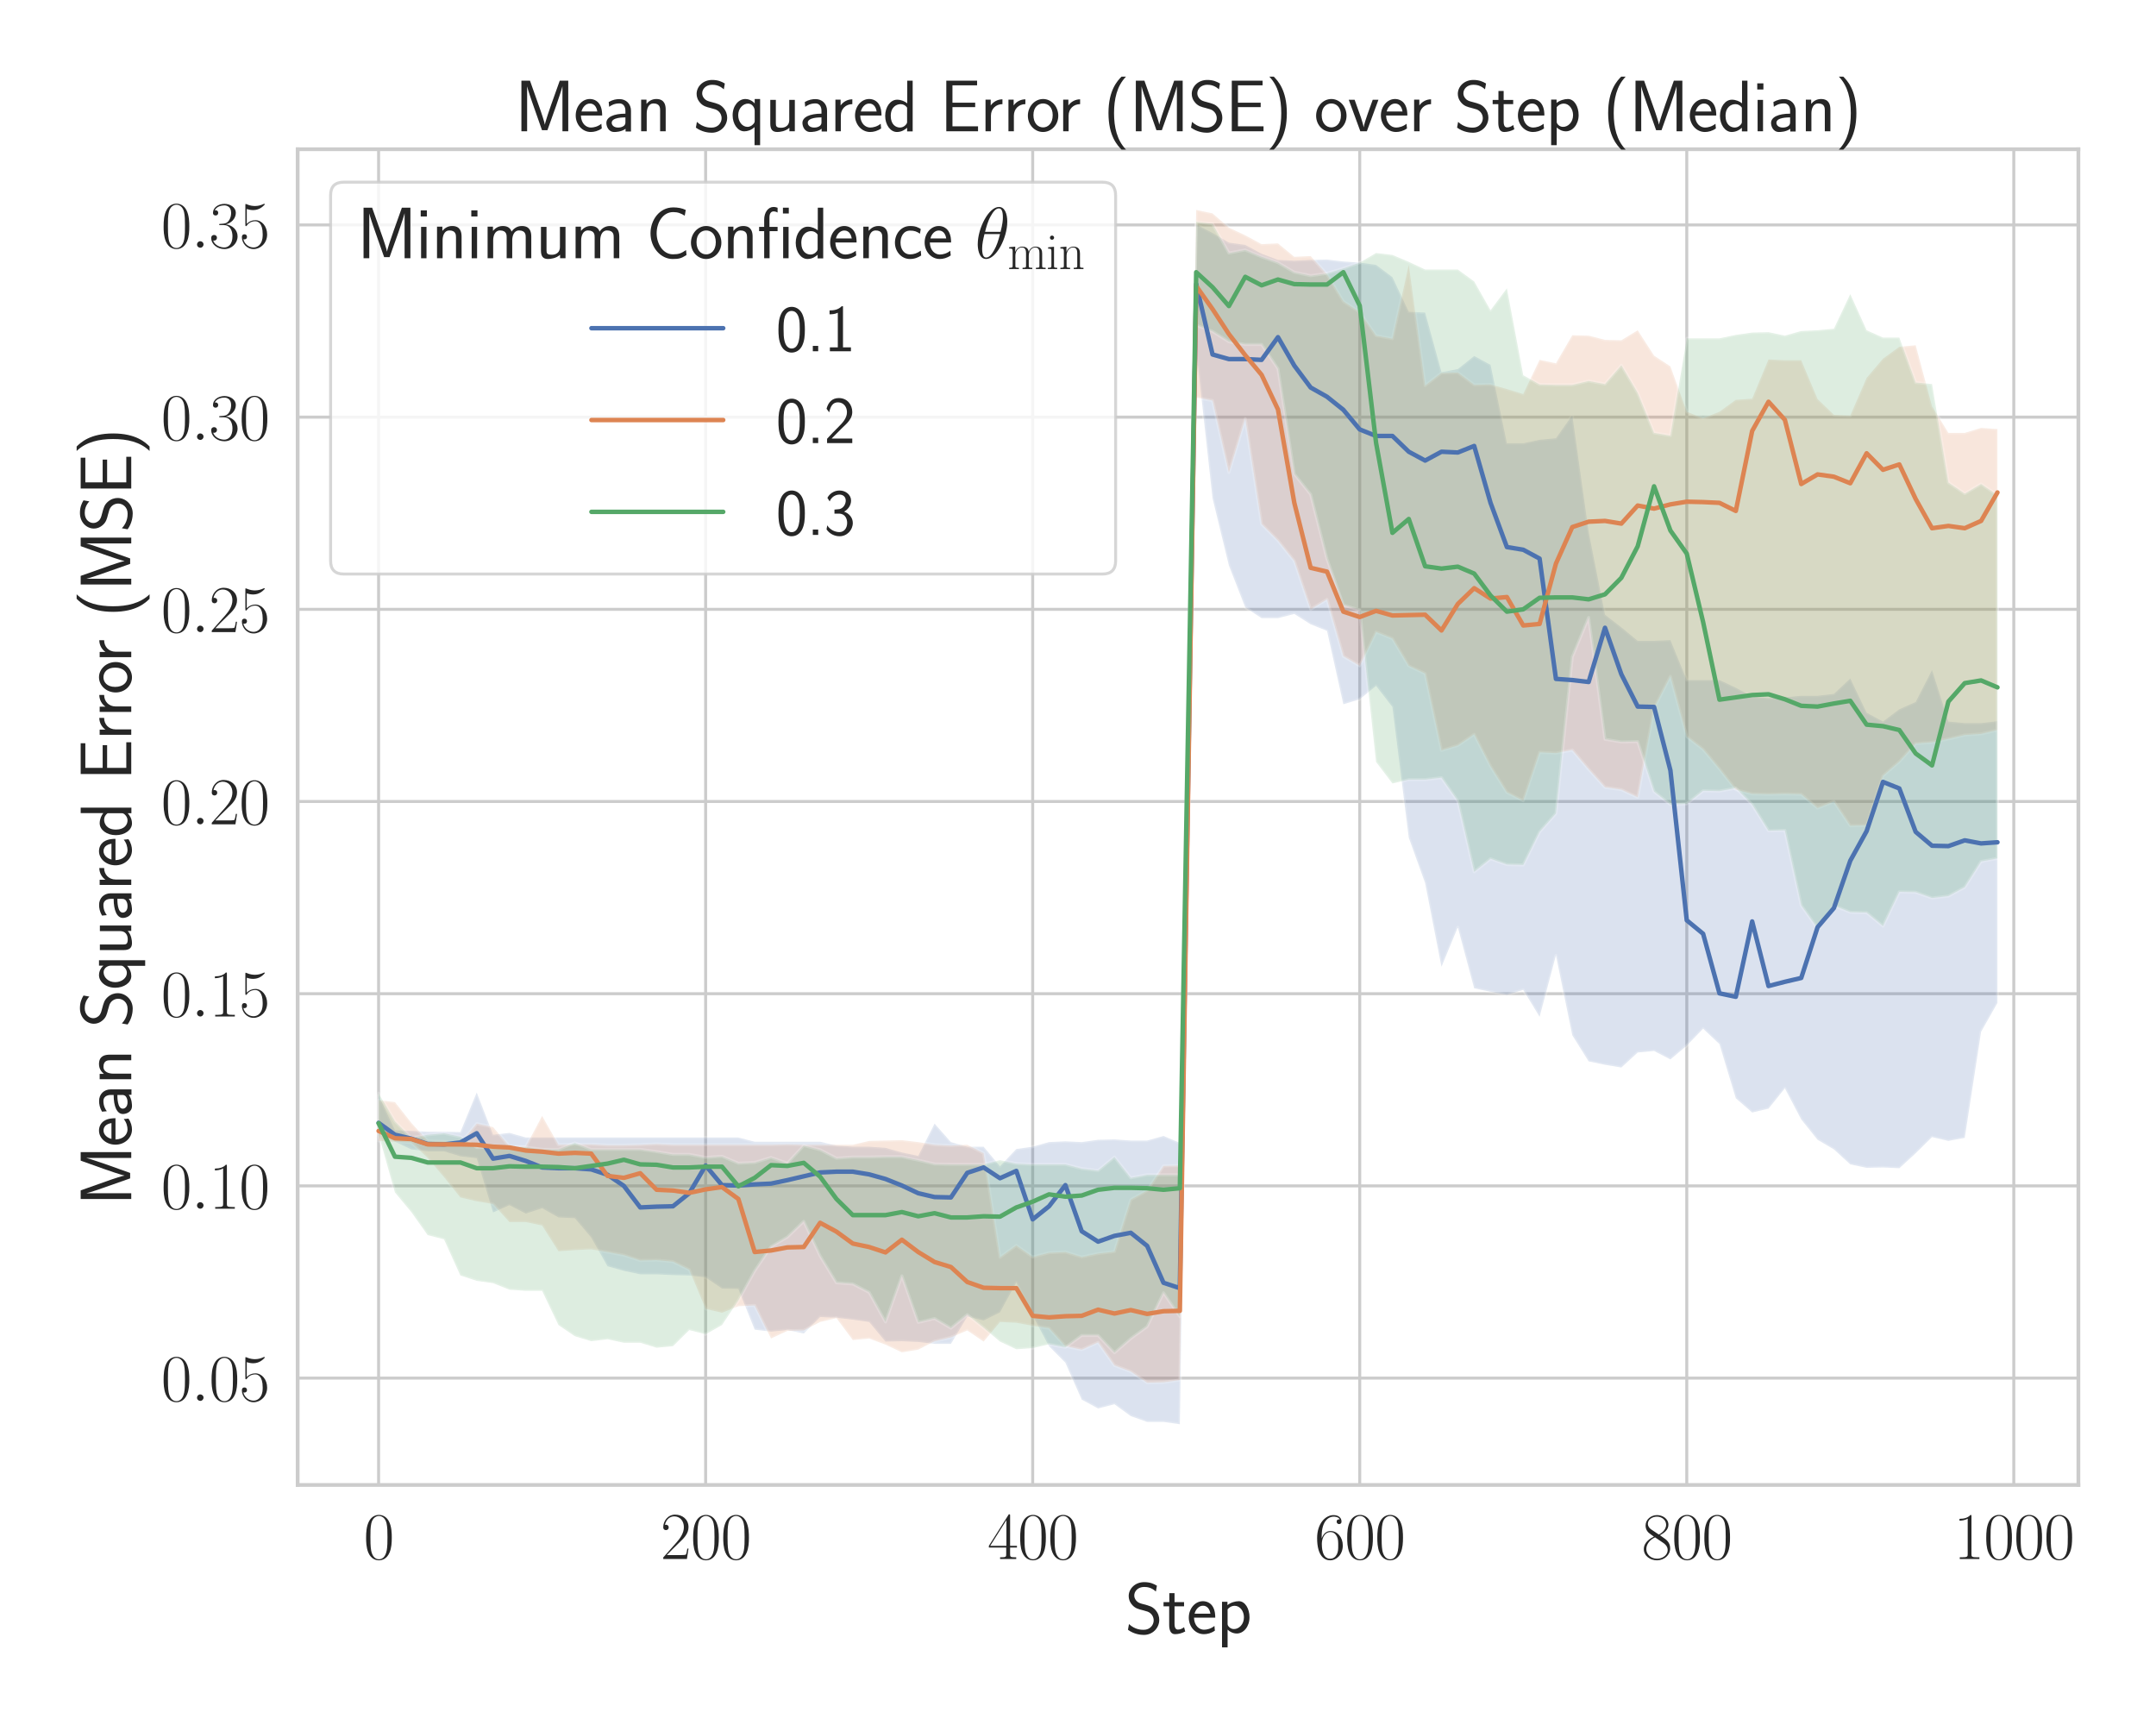 <?xml version="1.0" encoding="utf-8" standalone="no"?>
<!DOCTYPE svg PUBLIC "-//W3C//DTD SVG 1.1//EN"
  "http://www.w3.org/Graphics/SVG/1.1/DTD/svg11.dtd">
<svg xmlns:xlink="http://www.w3.org/1999/xlink" width="720pt" height="576pt" viewBox="0 0 720 576" xmlns="http://www.w3.org/2000/svg" version="1.1">
 <defs>
  <style type="text/css">*{stroke-linejoin: round; stroke-linecap: butt}</style>
 </defs>
 <g id="figure_1">
  <g id="patch_1">
   <path d="M 0 576 
L 720 576 
L 720 0 
L 0 0 
z
" style="fill: #ffffff"/>
  </g>
  <g id="axes_1">
   <g id="patch_2">
    <path d="M 99.406 495.841 
L 694.08 495.841 
L 694.08 49.831 
L 99.406 49.831 
z
" style="fill: #ffffff"/>
   </g>
   <g id="matplotlib.axis_1">
    <g id="xtick_1">
     <g id="line2d_1">
      <path d="M 126.437 495.841 
L 126.437 49.831 
" clip-path="url(#p23c4d9e10f)" style="fill: none; stroke: #cccccc; stroke-linecap: round"/>
     </g>
     <g id="text_1">
      <!-- $\mathdefault{0}$ -->
      <g style="fill: #262626" transform="translate(121.411 520.562) scale(0.22 -0.22)">
       <defs>
        <path id="CMR17-30" d="M 2688 2025 
C 2688 2416 2682 3080 2413 3591 
C 2176 4039 1798 4198 1466 4198 
C 1158 4198 768 4058 525 3597 
C 269 3118 243 2524 243 2025 
C 243 1661 250 1106 448 619 
C 723 -39 1216 -128 1466 -128 
C 1760 -128 2208 -7 2470 600 
C 2662 1042 2688 1559 2688 2025 
z
M 1466 -26 
C 1056 -26 813 325 723 812 
C 653 1188 653 1738 653 2096 
C 653 2588 653 2997 736 3387 
C 858 3929 1216 4096 1466 4096 
C 1728 4096 2067 3923 2189 3400 
C 2272 3036 2278 2607 2278 2096 
C 2278 1680 2278 1169 2202 792 
C 2067 95 1690 -26 1466 -26 
z
" transform="scale(0.016)"/>
       </defs>
       <use xlink:href="#CMR17-30" transform="scale(0.996)"/>
      </g>
     </g>
    </g>
    <g id="xtick_2">
     <g id="line2d_2">
      <path d="M 235.651 495.841 
L 235.651 49.831 
" clip-path="url(#p23c4d9e10f)" style="fill: none; stroke: #cccccc; stroke-linecap: round"/>
     </g>
     <g id="text_2">
      <!-- $\mathdefault{200}$ -->
      <g style="fill: #262626" transform="translate(220.573 520.562) scale(0.22 -0.22)">
       <defs>
        <path id="CMR17-32" d="M 2669 989 
L 2554 989 
C 2490 536 2438 459 2413 420 
C 2381 369 1920 369 1830 369 
L 602 369 
C 832 619 1280 1072 1824 1597 
C 2214 1967 2669 2402 2669 3035 
C 2669 3790 2067 4224 1395 4224 
C 691 4224 262 3604 262 3030 
C 262 2780 448 2748 525 2748 
C 589 2748 781 2787 781 3010 
C 781 3207 614 3264 525 3264 
C 486 3264 448 3258 422 3245 
C 544 3790 915 4058 1306 4058 
C 1862 4058 2227 3617 2227 3035 
C 2227 2479 1901 2000 1536 1584 
L 262 146 
L 262 0 
L 2515 0 
L 2669 989 
z
" transform="scale(0.016)"/>
       </defs>
       <use xlink:href="#CMR17-32" transform="scale(0.996)"/>
       <use xlink:href="#CMR17-30" transform="translate(45.69 0) scale(0.996)"/>
       <use xlink:href="#CMR17-30" transform="translate(91.381 0) scale(0.996)"/>
      </g>
     </g>
    </g>
    <g id="xtick_3">
     <g id="line2d_3">
      <path d="M 344.866 495.841 
L 344.866 49.831 
" clip-path="url(#p23c4d9e10f)" style="fill: none; stroke: #cccccc; stroke-linecap: round"/>
     </g>
     <g id="text_3">
      <!-- $\mathdefault{400}$ -->
      <g style="fill: #262626" transform="translate(329.788 520.562) scale(0.22 -0.22)">
       <defs>
        <path id="CMR17-34" d="M 2150 4122 
C 2150 4256 2144 4256 2029 4256 
L 128 1254 
L 128 1088 
L 1779 1088 
L 1779 457 
C 1779 224 1766 160 1318 160 
L 1197 160 
L 1197 0 
C 1402 0 1747 0 1965 0 
C 2182 0 2528 0 2733 0 
L 2733 160 
L 2611 160 
C 2163 160 2150 224 2150 457 
L 2150 1088 
L 2803 1088 
L 2803 1254 
L 2150 1254 
L 2150 4122 
z
M 1798 3703 
L 1798 1254 
L 256 1254 
L 1798 3703 
z
" transform="scale(0.016)"/>
       </defs>
       <use xlink:href="#CMR17-34" transform="scale(0.996)"/>
       <use xlink:href="#CMR17-30" transform="translate(45.69 0) scale(0.996)"/>
       <use xlink:href="#CMR17-30" transform="translate(91.381 0) scale(0.996)"/>
      </g>
     </g>
    </g>
    <g id="xtick_4">
     <g id="line2d_4">
      <path d="M 454.081 495.841 
L 454.081 49.831 
" clip-path="url(#p23c4d9e10f)" style="fill: none; stroke: #cccccc; stroke-linecap: round"/>
     </g>
     <g id="text_4">
      <!-- $\mathdefault{600}$ -->
      <g style="fill: #262626" transform="translate(439.003 520.562) scale(0.22 -0.22)">
       <defs>
        <path id="CMR17-36" d="M 678 2176 
C 678 3690 1395 4032 1811 4032 
C 1946 4032 2272 4009 2400 3776 
C 2298 3776 2106 3776 2106 3553 
C 2106 3381 2246 3323 2336 3323 
C 2394 3323 2566 3348 2566 3560 
C 2566 3954 2246 4179 1805 4179 
C 1043 4179 243 3390 243 1984 
C 243 253 966 -128 1478 -128 
C 2099 -128 2688 427 2688 1283 
C 2688 2081 2170 2662 1517 2662 
C 1126 2662 838 2407 678 1960 
L 678 2176 
z
M 1478 25 
C 691 25 691 1200 691 1436 
C 691 1896 909 2560 1504 2560 
C 1613 2560 1926 2560 2138 2120 
C 2253 1870 2253 1609 2253 1289 
C 2253 944 2253 690 2118 434 
C 1978 171 1773 25 1478 25 
z
" transform="scale(0.016)"/>
       </defs>
       <use xlink:href="#CMR17-36" transform="scale(0.996)"/>
       <use xlink:href="#CMR17-30" transform="translate(45.69 0) scale(0.996)"/>
       <use xlink:href="#CMR17-30" transform="translate(91.381 0) scale(0.996)"/>
      </g>
     </g>
    </g>
    <g id="xtick_5">
     <g id="line2d_5">
      <path d="M 563.295 495.841 
L 563.295 49.831 
" clip-path="url(#p23c4d9e10f)" style="fill: none; stroke: #cccccc; stroke-linecap: round"/>
     </g>
     <g id="text_5">
      <!-- $\mathdefault{800}$ -->
      <g style="fill: #262626" transform="translate(548.218 520.562) scale(0.22 -0.22)">
       <defs>
        <path id="CMR17-38" d="M 1741 2264 
C 2144 2467 2554 2773 2554 3263 
C 2554 3841 1990 4179 1472 4179 
C 890 4179 378 3759 378 3180 
C 378 3021 416 2747 666 2505 
C 730 2442 998 2251 1171 2130 
C 883 1983 211 1634 211 934 
C 211 279 838 -128 1459 -128 
C 2144 -128 2720 362 2720 1010 
C 2720 1590 2330 1857 2074 2029 
L 1741 2264 
z
M 902 2822 
C 851 2854 595 3051 595 3351 
C 595 3739 998 4032 1459 4032 
C 1965 4032 2336 3676 2336 3262 
C 2336 2669 1670 2331 1638 2331 
C 1632 2331 1626 2331 1574 2370 
L 902 2822 
z
M 2080 1519 
C 2176 1449 2483 1240 2483 851 
C 2483 381 2010 25 1472 25 
C 890 25 448 438 448 940 
C 448 1443 838 1862 1280 2060 
L 2080 1519 
z
" transform="scale(0.016)"/>
       </defs>
       <use xlink:href="#CMR17-38" transform="scale(0.996)"/>
       <use xlink:href="#CMR17-30" transform="translate(45.69 0) scale(0.996)"/>
       <use xlink:href="#CMR17-30" transform="translate(91.381 0) scale(0.996)"/>
      </g>
     </g>
    </g>
    <g id="xtick_6">
     <g id="line2d_6">
      <path d="M 672.51 495.841 
L 672.51 49.831 
" clip-path="url(#p23c4d9e10f)" style="fill: none; stroke: #cccccc; stroke-linecap: round"/>
     </g>
     <g id="text_6">
      <!-- $\mathdefault{1000}$ -->
      <g style="fill: #262626" transform="translate(652.406 520.562) scale(0.22 -0.22)">
       <defs>
        <path id="CMR17-31" d="M 1702 4058 
C 1702 4192 1696 4192 1606 4192 
C 1357 3916 979 3827 621 3827 
C 602 3827 570 3827 563 3808 
C 557 3795 557 3782 557 3648 
C 755 3648 1088 3686 1344 3839 
L 1344 461 
C 1344 236 1331 160 781 160 
L 589 160 
L 589 0 
C 896 0 1216 0 1523 0 
C 1830 0 2150 0 2458 0 
L 2458 160 
L 2266 160 
C 1715 160 1702 230 1702 458 
L 1702 4058 
z
" transform="scale(0.016)"/>
       </defs>
       <use xlink:href="#CMR17-31" transform="scale(0.996)"/>
       <use xlink:href="#CMR17-30" transform="translate(45.69 0) scale(0.996)"/>
       <use xlink:href="#CMR17-30" transform="translate(91.381 0) scale(0.996)"/>
       <use xlink:href="#CMR17-30" transform="translate(137.071 0) scale(0.996)"/>
      </g>
     </g>
    </g>
    <g id="text_7">
     <!-- Step -->
     <g style="fill: #262626" transform="translate(375.656 545.429) scale(0.24 -0.24)">
      <defs>
       <path id="CMSS17-53" d="M 2797 4169 
C 2515 4334 2208 4480 1690 4480 
C 864 4480 333 3879 333 3266 
C 333 3025 403 2753 653 2475 
C 902 2196 1184 2121 1542 2033 
C 1690 1994 1939 1924 1984 1906 
C 2342 1767 2515 1444 2515 1140 
C 2515 742 2202 318 1645 318 
C 1453 318 890 318 358 819 
L 269 318 
C 794 -64 1363 -128 1651 -128 
C 2438 -128 3002 488 3002 1186 
C 3002 1440 2925 1763 2656 2061 
C 2394 2347 2163 2410 1638 2549 
C 1338 2626 1146 2677 986 2873 
C 877 3013 819 3146 819 3317 
C 819 3673 1126 4060 1690 4060 
C 1971 4060 2336 4002 2707 3660 
L 2797 4169 
z
" transform="scale(0.016)"/>
       <path id="CMSS17-74" d="M 1069 2368 
L 1901 2368 
L 1901 2737 
L 1069 2737 
L 1069 3520 
L 614 3520 
L 614 2737 
L 109 2737 
L 109 2368 
L 602 2368 
L 602 749 
C 602 384 685 -64 1107 -64 
C 1427 -64 1722 25 2003 172 
L 1901 548 
C 1747 414 1562 337 1363 337 
C 1082 337 1069 696 1069 856 
L 1069 2368 
z
" transform="scale(0.016)"/>
       <path id="CMSS17-65" d="M 2502 1377 
C 2502 1590 2490 2003 2285 2345 
C 2061 2713 1696 2816 1421 2816 
C 755 2816 192 2188 192 1375 
C 192 582 774 -64 1510 -64 
C 1798 -64 2150 19 2470 248 
C 2470 274 2458 414 2451 420 
C 2451 433 2432 630 2432 656 
C 2125 407 1773 325 1517 325 
C 1107 325 666 667 646 1377 
L 2502 1377 
z
M 698 1728 
C 781 2084 1062 2421 1421 2421 
C 1517 2421 1965 2421 2080 1728 
L 698 1728 
z
" transform="scale(0.016)"/>
       <path id="CMSS17-70" d="M 966 333 
C 1178 129 1466 -5 1773 -5 
C 2368 -5 2880 603 2880 1412 
C 2880 2159 2496 2816 1946 2816 
C 1626 2816 1242 2702 954 2472 
L 954 2765 
L 480 2765 
L 480 -1216 
L 966 -1216 
L 966 333 
z
M 966 2100 
C 1018 2176 1235 2415 1587 2415 
C 2035 2415 2394 1960 2394 1412 
C 2394 787 1958 384 1530 384 
C 1402 384 1267 415 1139 523 
C 966 674 966 768 966 857 
L 966 2100 
z
" transform="scale(0.016)"/>
      </defs>
      <use xlink:href="#CMSS17-53" transform="scale(0.996)"/>
      <use xlink:href="#CMSS17-74" transform="translate(52.049 0) scale(0.996)"/>
      <use xlink:href="#CMSS17-65" transform="translate(85.88 0) scale(0.996)"/>
      <use xlink:href="#CMSS17-70" transform="translate(127.519 0) scale(0.996)"/>
     </g>
    </g>
   </g>
   <g id="matplotlib.axis_2">
    <g id="ytick_1">
     <g id="line2d_7">
      <path d="M 99.406 460.166 
L 694.08 460.166 
" clip-path="url(#p23c4d9e10f)" style="fill: none; stroke: #cccccc; stroke-linecap: round"/>
     </g>
     <g id="text_8">
      <!-- $\mathdefault{0.05}$ -->
      <g style="fill: #262626" transform="translate(53.789 467.776) scale(0.22 -0.22)">
       <defs>
        <path id="CMMI12-3a" d="M 1178 307 
C 1178 492 1024 619 870 619 
C 685 619 557 466 557 313 
C 557 128 710 0 864 0 
C 1050 0 1178 153 1178 307 
z
" transform="scale(0.016)"/>
        <path id="CMR17-35" d="M 730 3692 
C 794 3666 1056 3584 1325 3584 
C 1920 3584 2246 3911 2432 4100 
C 2432 4157 2432 4192 2394 4192 
C 2387 4192 2374 4192 2323 4163 
C 2099 4058 1837 3973 1517 3973 
C 1325 3973 1037 3999 723 4139 
C 653 4171 640 4171 634 4171 
C 602 4171 595 4164 595 4037 
L 595 2203 
C 595 2089 595 2057 659 2057 
C 691 2057 704 2070 736 2114 
C 941 2401 1222 2522 1542 2522 
C 1766 2522 2246 2382 2246 1289 
C 2246 1085 2246 715 2054 421 
C 1894 159 1645 25 1370 25 
C 947 25 518 320 403 814 
C 429 807 480 795 506 795 
C 589 795 749 840 749 1038 
C 749 1210 627 1280 506 1280 
C 358 1280 262 1190 262 1011 
C 262 454 704 -128 1382 -128 
C 2042 -128 2669 440 2669 1264 
C 2669 2030 2170 2624 1549 2624 
C 1222 2624 947 2503 730 2274 
L 730 3692 
z
" transform="scale(0.016)"/>
       </defs>
       <use xlink:href="#CMR17-30" transform="scale(0.996)"/>
       <use xlink:href="#CMMI12-3a" transform="translate(45.69 0) scale(0.996)"/>
       <use xlink:href="#CMR17-30" transform="translate(72.788 0) scale(0.996)"/>
       <use xlink:href="#CMR17-35" transform="translate(118.478 0) scale(0.996)"/>
      </g>
     </g>
    </g>
    <g id="ytick_2">
     <g id="line2d_8">
      <path d="M 99.406 395.99 
L 694.08 395.99 
" clip-path="url(#p23c4d9e10f)" style="fill: none; stroke: #cccccc; stroke-linecap: round"/>
     </g>
     <g id="text_9">
      <!-- $\mathdefault{0.10}$ -->
      <g style="fill: #262626" transform="translate(53.789 403.6) scale(0.22 -0.22)">
       <use xlink:href="#CMR17-30" transform="scale(0.996)"/>
       <use xlink:href="#CMMI12-3a" transform="translate(45.69 0) scale(0.996)"/>
       <use xlink:href="#CMR17-31" transform="translate(72.788 0) scale(0.996)"/>
       <use xlink:href="#CMR17-30" transform="translate(118.478 0) scale(0.996)"/>
      </g>
     </g>
    </g>
    <g id="ytick_3">
     <g id="line2d_9">
      <path d="M 99.406 331.814 
L 694.08 331.814 
" clip-path="url(#p23c4d9e10f)" style="fill: none; stroke: #cccccc; stroke-linecap: round"/>
     </g>
     <g id="text_10">
      <!-- $\mathdefault{0.15}$ -->
      <g style="fill: #262626" transform="translate(53.789 339.424) scale(0.22 -0.22)">
       <use xlink:href="#CMR17-30" transform="scale(0.996)"/>
       <use xlink:href="#CMMI12-3a" transform="translate(45.69 0) scale(0.996)"/>
       <use xlink:href="#CMR17-31" transform="translate(72.788 0) scale(0.996)"/>
       <use xlink:href="#CMR17-35" transform="translate(118.478 0) scale(0.996)"/>
      </g>
     </g>
    </g>
    <g id="ytick_4">
     <g id="line2d_10">
      <path d="M 99.406 267.638 
L 694.08 267.638 
" clip-path="url(#p23c4d9e10f)" style="fill: none; stroke: #cccccc; stroke-linecap: round"/>
     </g>
     <g id="text_11">
      <!-- $\mathdefault{0.20}$ -->
      <g style="fill: #262626" transform="translate(53.789 275.248) scale(0.22 -0.22)">
       <use xlink:href="#CMR17-30" transform="scale(0.996)"/>
       <use xlink:href="#CMMI12-3a" transform="translate(45.69 0) scale(0.996)"/>
       <use xlink:href="#CMR17-32" transform="translate(72.788 0) scale(0.996)"/>
       <use xlink:href="#CMR17-30" transform="translate(118.478 0) scale(0.996)"/>
      </g>
     </g>
    </g>
    <g id="ytick_5">
     <g id="line2d_11">
      <path d="M 99.406 203.462 
L 694.08 203.462 
" clip-path="url(#p23c4d9e10f)" style="fill: none; stroke: #cccccc; stroke-linecap: round"/>
     </g>
     <g id="text_12">
      <!-- $\mathdefault{0.25}$ -->
      <g style="fill: #262626" transform="translate(53.789 211.072) scale(0.22 -0.22)">
       <use xlink:href="#CMR17-30" transform="scale(0.996)"/>
       <use xlink:href="#CMMI12-3a" transform="translate(45.69 0) scale(0.996)"/>
       <use xlink:href="#CMR17-32" transform="translate(72.788 0) scale(0.996)"/>
       <use xlink:href="#CMR17-35" transform="translate(118.478 0) scale(0.996)"/>
      </g>
     </g>
    </g>
    <g id="ytick_6">
     <g id="line2d_12">
      <path d="M 99.406 139.286 
L 694.08 139.286 
" clip-path="url(#p23c4d9e10f)" style="fill: none; stroke: #cccccc; stroke-linecap: round"/>
     </g>
     <g id="text_13">
      <!-- $\mathdefault{0.30}$ -->
      <g style="fill: #262626" transform="translate(53.789 146.896) scale(0.22 -0.22)">
       <defs>
        <path id="CMR17-33" d="M 1414 2157 
C 1984 2157 2234 1662 2234 1090 
C 2234 320 1824 25 1453 25 
C 1114 25 563 194 390 693 
C 422 680 454 680 486 680 
C 640 680 755 782 755 948 
C 755 1133 614 1216 486 1216 
C 378 1216 211 1165 211 926 
C 211 335 787 -128 1466 -128 
C 2176 -128 2720 430 2720 1085 
C 2720 1707 2208 2157 1600 2227 
C 2086 2328 2554 2756 2554 3329 
C 2554 3820 2048 4179 1472 4179 
C 890 4179 378 3829 378 3329 
C 378 3110 544 3072 627 3072 
C 762 3072 877 3155 877 3321 
C 877 3486 762 3569 627 3569 
C 602 3569 570 3569 544 3557 
C 730 3959 1235 4032 1459 4032 
C 1683 4032 2106 3925 2106 3320 
C 2106 3143 2080 2828 1862 2550 
C 1670 2304 1453 2304 1242 2284 
C 1210 2284 1062 2269 1037 2269 
C 992 2263 966 2257 966 2208 
C 966 2163 973 2157 1101 2157 
L 1414 2157 
z
" transform="scale(0.016)"/>
       </defs>
       <use xlink:href="#CMR17-30" transform="scale(0.996)"/>
       <use xlink:href="#CMMI12-3a" transform="translate(45.69 0) scale(0.996)"/>
       <use xlink:href="#CMR17-33" transform="translate(72.788 0) scale(0.996)"/>
       <use xlink:href="#CMR17-30" transform="translate(118.478 0) scale(0.996)"/>
      </g>
     </g>
    </g>
    <g id="ytick_7">
     <g id="line2d_13">
      <path d="M 99.406 75.11 
L 694.08 75.11 
" clip-path="url(#p23c4d9e10f)" style="fill: none; stroke: #cccccc; stroke-linecap: round"/>
     </g>
     <g id="text_14">
      <!-- $\mathdefault{0.35}$ -->
      <g style="fill: #262626" transform="translate(53.789 82.72) scale(0.22 -0.22)">
       <use xlink:href="#CMR17-30" transform="scale(0.996)"/>
       <use xlink:href="#CMMI12-3a" transform="translate(45.69 0) scale(0.996)"/>
       <use xlink:href="#CMR17-33" transform="translate(72.788 0) scale(0.996)"/>
       <use xlink:href="#CMR17-35" transform="translate(118.478 0) scale(0.996)"/>
      </g>
     </g>
    </g>
    <g id="text_15">
     <!-- Mean Squared Error (MSE) -->
     <g style="fill: #262626" transform="translate(43.831 402.557) rotate(-90) scale(0.24 -0.24)">
      <defs>
       <path id="CMSS17-4d" d="M 3194 2371 
L 2886 1473 
C 2835 1307 2662 791 2624 587 
L 2618 587 
C 2598 715 2560 849 2458 1174 
C 2400 1365 2336 1562 2272 1741 
L 1325 4416 
L 576 4416 
L 576 0 
L 1075 0 
L 1075 3900 
L 1082 3900 
C 1082 3894 1139 3613 1530 2499 
L 2374 96 
L 2848 96 
L 3610 2231 
C 3661 2378 3821 2843 3891 3066 
C 3955 3257 4115 3728 4154 3913 
L 4160 3913 
L 4160 0 
L 4666 0 
L 4666 4416 
L 3923 4416 
L 3194 2371 
z
" transform="scale(0.016)"/>
       <path id="CMSS17-61" d="M 2406 1791 
C 2406 2392 1978 2808 1402 2808 
C 1120 2808 813 2757 461 2553 
L 499 2135 
C 659 2248 934 2432 1395 2432 
C 1722 2432 1920 2180 1920 1782 
L 1920 1536 
C 896 1536 256 1238 256 726 
C 256 461 416 -64 947 -64 
C 1043 -64 1562 -64 1933 217 
L 1933 -19 
L 2406 -19 
L 2406 1791 
z
M 1920 816 
C 1920 701 1920 548 1728 434 
C 1562 325 1350 325 1261 325 
C 941 325 723 511 723 744 
C 723 1211 1722 1211 1920 1211 
L 1920 816 
z
" transform="scale(0.016)"/>
       <path id="CMSS17-6e" d="M 2618 1877 
C 2618 2283 2522 2816 1798 2816 
C 1389 2816 1120 2606 941 2389 
L 941 2758 
L 474 2758 
L 474 0 
L 960 0 
L 960 1559 
C 960 1964 1114 2428 1549 2428 
C 2112 2428 2131 2048 2131 1829 
L 2131 0 
L 2618 0 
L 2618 1877 
z
" transform="scale(0.016)"/>
       <path id="CMSS17-71" d="M 2611 2816 
L 2138 2816 
L 2138 2428 
C 2112 2460 1818 2816 1318 2816 
C 736 2816 211 2228 211 1399 
C 211 633 653 -5 1229 -5 
C 1498 -5 1837 91 2125 365 
L 2125 -1216 
L 2611 -1216 
L 2611 2816 
z
M 2138 914 
C 2138 832 2138 718 1939 554 
C 1888 510 1747 384 1504 384 
C 1050 384 698 850 698 1399 
C 698 2011 1126 2415 1562 2415 
C 1926 2415 2138 2061 2138 1797 
L 2138 914 
z
" transform="scale(0.016)"/>
       <path id="CMSS17-75" d="M 2618 2739 
L 2131 2739 
L 2131 972 
C 2131 498 1786 306 1421 306 
C 998 306 960 447 960 709 
L 960 2739 
L 474 2739 
L 474 678 
C 474 179 646 -64 1088 -64 
C 1306 -64 1798 -13 2144 306 
L 2144 0 
L 2618 0 
L 2618 2739 
z
" transform="scale(0.016)"/>
       <path id="CMSS17-72" d="M 954 1363 
C 954 1965 1395 2368 1958 2368 
L 1958 2789 
C 1549 2789 1165 2585 934 2253 
L 934 2758 
L 480 2758 
L 480 0 
L 954 0 
L 954 1363 
z
" transform="scale(0.016)"/>
       <path id="CMSS17-64" d="M 2611 4416 
L 2138 4416 
L 2138 2438 
C 1939 2603 1613 2756 1254 2756 
C 672 2756 211 2131 211 1347 
C 211 562 666 -64 1235 -64 
C 1677 -64 1971 172 2125 306 
L 2125 -13 
L 2611 -13 
L 2611 4416 
z
M 2125 836 
C 2125 747 2125 653 1926 482 
C 1798 375 1645 325 1498 325 
C 1152 325 698 576 698 1340 
C 698 2134 1210 2368 1562 2368 
C 1798 2368 1990 2254 2125 2065 
L 2125 836 
z
" transform="scale(0.016)"/>
       <path id="CMSS17-45" d="M 1958 433 
C 1446 433 1216 433 1101 433 
L 1101 2107 
L 3085 2107 
L 3085 2496 
L 1101 2496 
L 1101 4009 
L 1926 4009 
C 2003 4009 2080 4009 2157 4009 
L 3251 4009 
L 3251 4416 
L 563 4416 
L 563 0 
L 3334 0 
L 3334 433 
L 1958 433 
z
" transform="scale(0.016)"/>
       <path id="CMSS17-6f" d="M 2829 1356 
C 2829 2176 2221 2816 1504 2816 
C 768 2816 173 2157 173 1356 
C 173 544 787 -64 1498 -64 
C 2227 -64 2829 563 2829 1356 
z
M 1504 337 
C 1050 337 659 709 659 1408 
C 659 2151 1114 2427 1498 2427 
C 1914 2427 2342 2126 2342 1408 
C 2342 683 1926 337 1504 337 
z
" transform="scale(0.016)"/>
       <path id="CMSS17-28" d="M 1613 4768 
C 1267 4417 474 3601 474 1588 
C 474 -433 1267 -1243 1613 -1600 
L 2003 -1600 
C 1216 -784 960 357 960 1581 
C 960 2798 1203 3946 2003 4768 
L 1613 4768 
z
" transform="scale(0.016)"/>
       <path id="CMSS17-29" d="M 723 -1600 
C 1069 -1249 1862 -433 1862 1581 
C 1862 3601 1069 4411 723 4768 
L 333 4768 
C 1120 3952 1376 2811 1376 1588 
C 1376 370 1133 -778 333 -1600 
L 723 -1600 
z
" transform="scale(0.016)"/>
      </defs>
      <use xlink:href="#CMSS17-4d" transform="scale(0.996)"/>
      <use xlink:href="#CMSS17-65" transform="translate(81.676 0) scale(0.996)"/>
      <use xlink:href="#CMSS17-61" transform="translate(123.315 0) scale(0.996)"/>
      <use xlink:href="#CMSS17-6e" transform="translate(168.237 0) scale(0.996)"/>
      <use xlink:href="#CMSS17-53" transform="translate(247.671 0) scale(0.996)"/>
      <use xlink:href="#CMSS17-71" transform="translate(299.719 0) scale(0.996)"/>
      <use xlink:href="#CMSS17-75" transform="translate(347.924 0) scale(0.996)"/>
      <use xlink:href="#CMSS17-61" transform="translate(396.129 0) scale(0.996)"/>
      <use xlink:href="#CMSS17-72" transform="translate(438.449 0) scale(0.996)"/>
      <use xlink:href="#CMSS17-65" transform="translate(470.358 0) scale(0.996)"/>
      <use xlink:href="#CMSS17-64" transform="translate(511.997 0) scale(0.996)"/>
      <use xlink:href="#CMSS17-45" transform="translate(591.431 0) scale(0.996)"/>
      <use xlink:href="#CMSS17-72" transform="translate(647.323 0) scale(0.996)"/>
      <use xlink:href="#CMSS17-72" transform="translate(679.233 0) scale(0.996)"/>
      <use xlink:href="#CMSS17-6f" transform="translate(711.143 0) scale(0.996)"/>
      <use xlink:href="#CMSS17-72" transform="translate(755.384 0) scale(0.996)"/>
      <use xlink:href="#CMSS17-28" transform="translate(818.523 0) scale(0.996)"/>
      <use xlink:href="#CMSS17-4d" transform="translate(854.957 0) scale(0.996)"/>
      <use xlink:href="#CMSS17-53" transform="translate(936.633 0) scale(0.996)"/>
      <use xlink:href="#CMSS17-45" transform="translate(988.681 0) scale(0.996)"/>
      <use xlink:href="#CMSS17-29" transform="translate(1044.573 0) scale(0.996)"/>
     </g>
    </g>
   </g>
   <g id="PolyCollection_1">
    <defs>
     <path id="m77787a7bb8" d="M 126.437 -210.173 
L 126.437 -197.98 
L 131.897 -194.771 
L 137.358 -192.204 
L 142.819 -191.562 
L 148.279 -191.562 
L 153.74 -189.893 
L 159.201 -189.252 
L 164.662 -171.154 
L 170.122 -173.593 
L 175.583 -170.769 
L 181.044 -172.566 
L 186.505 -169.485 
L 191.965 -169.229 
L 197.426 -162.811 
L 202.887 -153.185 
L 208.348 -151.645 
L 213.808 -150.489 
L 219.269 -150.489 
L 224.73 -150.233 
L 230.191 -150.104 
L 235.651 -149.463 
L 241.112 -145.74 
L 246.573 -145.612 
L 252.033 -132.007 
L 257.494 -131.365 
L 262.955 -131.878 
L 268.416 -130.723 
L 273.876 -136.242 
L 279.337 -135.986 
L 284.798 -135.344 
L 290.259 -134.574 
L 295.719 -128.028 
L 301.18 -128.156 
L 306.641 -127.9 
L 312.102 -127.258 
L 317.562 -127.258 
L 323.023 -136.371 
L 328.484 -135.087 
L 333.944 -137.783 
L 339.405 -147.794 
L 344.866 -136.756 
L 350.327 -126.488 
L 355.787 -120.969 
L 361.248 -108.647 
L 366.709 -105.695 
L 372.17 -107.107 
L 377.63 -103.128 
L 383.091 -101.202 
L 388.552 -101.202 
L 394.013 -100.432 
L 399.473 -459.176 
L 404.934 -409.632 
L 410.395 -387.17 
L 415.856 -373.18 
L 421.316 -369.586 
L 426.777 -369.586 
L 432.238 -370.998 
L 437.698 -367.532 
L 443.159 -365.35 
L 448.62 -340.835 
L 454.081 -342.504 
L 459.541 -346.996 
L 465.002 -339.937 
L 470.463 -296.297 
L 475.924 -281.152 
L 481.384 -253.171 
L 486.845 -266.391 
L 492.306 -245.983 
L 497.767 -244.828 
L 503.227 -243.801 
L 508.688 -245.47 
L 514.149 -236.485 
L 519.609 -257.021 
L 525.07 -230.324 
L 530.531 -221.596 
L 535.992 -220.441 
L 541.452 -219.543 
L 546.913 -224.548 
L 552.374 -225.062 
L 557.835 -222.238 
L 563.295 -226.859 
L 568.756 -232.506 
L 574.217 -227.372 
L 579.678 -209.275 
L 585.138 -204.526 
L 590.599 -205.809 
L 596.06 -212.612 
L 601.521 -202.215 
L 606.981 -195.413 
L 612.442 -192.204 
L 617.903 -187.198 
L 623.363 -186.043 
L 628.824 -186.171 
L 634.285 -185.915 
L 639.746 -190.92 
L 645.206 -196.311 
L 650.667 -195.028 
L 656.128 -196.054 
L 661.589 -231.479 
L 667.049 -241.106 
L 667.049 -335.188 
L 667.049 -335.188 
L 661.589 -334.546 
L 656.128 -334.546 
L 650.667 -335.059 
L 645.206 -352.258 
L 639.746 -341.605 
L 634.285 -339.167 
L 628.824 -335.059 
L 623.363 -338.011 
L 617.903 -349.435 
L 612.442 -344.301 
L 606.981 -343.659 
L 601.521 -343.659 
L 596.06 -343.146 
L 590.599 -342.889 
L 585.138 -343.402 
L 579.678 -346.354 
L 574.217 -348.921 
L 568.756 -348.921 
L 563.295 -348.921 
L 557.835 -362.27 
L 552.374 -362.013 
L 546.913 -362.013 
L 541.452 -366.506 
L 535.992 -370.741 
L 530.531 -398.337 
L 525.07 -437.356 
L 519.609 -429.655 
L 514.149 -429.141 
L 508.688 -427.986 
L 503.227 -427.986 
L 497.767 -454.17 
L 492.306 -457.122 
L 486.845 -452.758 
L 481.384 -451.731 
L 475.924 -471.626 
L 470.463 -471.882 
L 465.002 -483.434 
L 459.541 -487.541 
L 454.081 -488.311 
L 448.62 -488.696 
L 443.159 -489.338 
L 437.698 -489.21 
L 432.238 -488.953 
L 426.777 -489.21 
L 421.316 -491.263 
L 415.856 -494.216 
L 410.395 -494.986 
L 404.934 -498.194 
L 399.473 -501.018 
L 394.013 -194.386 
L 388.552 -196.696 
L 383.091 -195.156 
L 377.63 -195.156 
L 372.17 -195.541 
L 366.709 -195.413 
L 361.248 -194.642 
L 355.787 -194.899 
L 350.327 -194.642 
L 344.866 -193.102 
L 339.405 -192.332 
L 333.944 -186.556 
L 328.484 -193.102 
L 323.023 -193.102 
L 317.562 -194.642 
L 312.102 -200.803 
L 306.641 -190.022 
L 301.18 -191.177 
L 295.719 -192.717 
L 290.259 -193.102 
L 284.798 -193.102 
L 279.337 -193.487 
L 273.876 -194.771 
L 268.416 -194.771 
L 262.955 -194.771 
L 257.494 -194.771 
L 252.033 -194.771 
L 246.573 -196.183 
L 241.112 -196.183 
L 235.651 -196.183 
L 230.191 -196.183 
L 224.73 -196.183 
L 219.269 -196.183 
L 213.808 -196.183 
L 208.348 -196.183 
L 202.887 -196.183 
L 197.426 -196.183 
L 191.965 -196.183 
L 186.505 -196.183 
L 181.044 -196.183 
L 175.583 -196.183 
L 170.122 -197.723 
L 164.662 -197.081 
L 159.201 -211.2 
L 153.74 -197.98 
L 148.279 -198.108 
L 142.819 -198.108 
L 137.358 -198.365 
L 131.897 -198.621 
L 126.437 -210.173 
z
" style="stroke: #ffffff; stroke-opacity: 0.2"/>
    </defs>
    <g clip-path="url(#p23c4d9e10f)">
     <use xlink:href="#m77787a7bb8" x="0" y="576" style="fill: #4c72b0; fill-opacity: 0.2; stroke: #ffffff; stroke-opacity: 0.2"/>
    </g>
   </g>
   <g id="PolyCollection_2">
    <defs>
     <path id="m0520cec6e5" d="M 126.437 -208.633 
L 126.437 -195.028 
L 131.897 -194.771 
L 137.358 -194.514 
L 142.819 -189.38 
L 148.279 -182.962 
L 153.74 -176.16 
L 159.201 -174.876 
L 164.662 -173.978 
L 170.122 -167.945 
L 175.583 -167.945 
L 181.044 -166.79 
L 186.505 -158.191 
L 191.965 -158.576 
L 197.426 -158.832 
L 202.887 -157.934 
L 208.348 -156.907 
L 213.808 -155.11 
L 219.269 -155.238 
L 224.73 -154.725 
L 230.191 -152.03 
L 235.651 -138.938 
L 241.112 -137.654 
L 246.573 -139.836 
L 252.033 -140.093 
L 257.494 -129.055 
L 262.955 -131.622 
L 268.416 -131.75 
L 273.876 -134.574 
L 279.337 -135.857 
L 284.798 -128.541 
L 290.259 -129.055 
L 295.719 -127.001 
L 301.18 -124.434 
L 306.641 -125.332 
L 312.102 -128.156 
L 317.562 -129.44 
L 323.023 -131.75 
L 328.484 -128.028 
L 333.944 -134.574 
L 339.405 -134.317 
L 344.866 -133.29 
L 350.327 -132.52 
L 355.787 -126.488 
L 361.248 -125.332 
L 366.709 -127.771 
L 372.17 -120.07 
L 377.63 -118.016 
L 383.091 -114.294 
L 388.552 -114.423 
L 394.013 -115.193 
L 399.473 -443.26 
L 404.934 -442.233 
L 410.395 -418.231 
L 415.856 -436.201 
L 421.316 -401.032 
L 426.777 -395.513 
L 432.238 -388.71 
L 437.698 -372.538 
L 443.159 -375.875 
L 448.62 -356.879 
L 454.081 -353.67 
L 459.541 -364.965 
L 465.002 -362.783 
L 470.463 -353.67 
L 475.924 -351.103 
L 481.384 -325.433 
L 486.845 -327.102 
L 492.306 -330.824 
L 497.767 -320.171 
L 503.227 -311.443 
L 508.688 -308.619 
L 514.149 -324.791 
L 519.609 -324.534 
L 525.07 -325.561 
L 530.531 -319.144 
L 535.992 -313.111 
L 541.452 -312.341 
L 546.913 -309.774 
L 552.374 -339.552 
L 557.835 -350.205 
L 563.295 -330.054 
L 568.756 -325.818 
L 574.217 -319.272 
L 579.678 -312.341 
L 585.138 -310.929 
L 590.599 -310.801 
L 596.06 -310.929 
L 601.521 -310.801 
L 606.981 -306.18 
L 612.442 -308.362 
L 617.903 -300.276 
L 623.363 -300.404 
L 628.824 -316.962 
L 634.285 -321.711 
L 639.746 -327.743 
L 645.206 -328.128 
L 650.667 -329.284 
L 656.128 -330.567 
L 661.589 -330.952 
L 667.049 -332.236 
L 667.049 -432.735 
L 667.049 -432.735 
L 661.589 -433.12 
L 656.128 -431.452 
L 650.667 -431.452 
L 645.206 -440.308 
L 639.746 -460.716 
L 634.285 -460.202 
L 628.824 -456.223 
L 623.363 -449.806 
L 617.903 -437.227 
L 612.442 -437.484 
L 606.981 -442.747 
L 601.521 -455.71 
L 596.06 -455.71 
L 590.599 -455.967 
L 585.138 -442.875 
L 579.678 -442.49 
L 574.217 -438.511 
L 568.756 -436.329 
L 563.295 -438.511 
L 557.835 -453.656 
L 552.374 -457.25 
L 546.913 -465.721 
L 541.452 -462.384 
L 535.992 -462.513 
L 530.531 -463.925 
L 525.07 -464.053 
L 519.609 -454.683 
L 514.149 -455.838 
L 508.688 -444.415 
L 503.227 -446.084 
L 497.767 -447.624 
L 492.306 -447.496 
L 486.845 -451.603 
L 481.384 -451.474 
L 475.924 -447.239 
L 470.463 -487.541 
L 465.002 -462.898 
L 459.541 -463.925 
L 454.081 -471.754 
L 448.62 -475.348 
L 443.159 -484.332 
L 437.698 -490.493 
L 432.238 -490.237 
L 426.777 -494.729 
L 421.316 -494.472 
L 415.856 -497.424 
L 410.395 -499.991 
L 404.934 -504.74 
L 399.473 -505.896 
L 394.013 -186.813 
L 388.552 -186.685 
L 383.091 -178.47 
L 377.63 -175.39 
L 372.17 -158.062 
L 366.709 -157.42 
L 361.248 -156.265 
L 355.787 -157.934 
L 350.327 -157.677 
L 344.866 -156.265 
L 339.405 -160.116 
L 333.944 -156.137 
L 328.484 -190.92 
L 323.023 -193.744 
L 317.562 -193.487 
L 312.102 -193.744 
L 306.641 -194.642 
L 301.18 -195.284 
L 295.719 -195.156 
L 290.259 -195.028 
L 284.798 -193.744 
L 279.337 -193.744 
L 273.876 -193.744 
L 268.416 -193.744 
L 262.955 -193.872 
L 257.494 -193.744 
L 252.033 -193.744 
L 246.573 -193.744 
L 241.112 -193.744 
L 235.651 -193.744 
L 230.191 -193.744 
L 224.73 -193.744 
L 219.269 -194.001 
L 213.808 -193.744 
L 208.348 -193.616 
L 202.887 -193.616 
L 197.426 -193.872 
L 191.965 -193.872 
L 186.505 -193.744 
L 181.044 -203.37 
L 175.583 -193.102 
L 170.122 -193.231 
L 164.662 -199.648 
L 159.201 -200.803 
L 153.74 -194.129 
L 148.279 -194.899 
L 142.819 -195.028 
L 137.358 -201.06 
L 131.897 -207.991 
L 126.437 -208.633 
z
" style="stroke: #ffffff; stroke-opacity: 0.2"/>
    </defs>
    <g clip-path="url(#p23c4d9e10f)">
     <use xlink:href="#m0520cec6e5" x="0" y="576" style="fill: #dd8452; fill-opacity: 0.2; stroke: #ffffff; stroke-opacity: 0.2"/>
    </g>
   </g>
   <g id="PolyCollection_3">
    <defs>
     <path id="mda9c8a093d" d="M 126.437 -210.943 
L 126.437 -197.209 
L 131.897 -177.828 
L 137.358 -171.282 
L 142.819 -163.581 
L 148.279 -162.169 
L 153.74 -150.104 
L 159.201 -148.307 
L 164.662 -147.537 
L 170.122 -145.355 
L 175.583 -144.97 
L 181.044 -144.97 
L 186.505 -133.547 
L 191.965 -129.825 
L 197.426 -128.156 
L 202.887 -128.798 
L 208.348 -127.643 
L 213.808 -127.643 
L 219.269 -125.974 
L 224.73 -126.488 
L 230.191 -131.878 
L 235.651 -130.467 
L 241.112 -133.547 
L 246.573 -141.761 
L 252.033 -151.645 
L 257.494 -159.731 
L 262.955 -162.94 
L 268.416 -168.202 
L 273.876 -156.65 
L 279.337 -147.666 
L 284.798 -147.281 
L 290.259 -144.457 
L 295.719 -134.574 
L 301.18 -149.976 
L 306.641 -134.445 
L 312.102 -135.729 
L 317.562 -132.52 
L 323.023 -137.012 
L 328.484 -132.649 
L 333.944 -128.028 
L 339.405 -125.461 
L 344.866 -125.846 
L 350.327 -127.129 
L 355.787 -126.103 
L 361.248 -130.081 
L 366.709 -130.081 
L 372.17 -124.306 
L 377.63 -129.055 
L 383.091 -133.034 
L 388.552 -144.329 
L 394.013 -136.371 
L 399.473 -467.39 
L 404.934 -465.336 
L 410.395 -461.871 
L 415.856 -460.972 
L 421.316 -460.972 
L 426.777 -452.886 
L 432.238 -417.718 
L 437.698 -410.915 
L 443.159 -389.352 
L 448.62 -373.95 
L 454.081 -372.281 
L 459.541 -321.582 
L 465.002 -314.395 
L 470.463 -315.678 
L 475.924 -315.678 
L 481.384 -316.32 
L 486.845 -308.491 
L 492.306 -284.874 
L 497.767 -289.238 
L 503.227 -287.312 
L 508.688 -287.184 
L 514.149 -298.222 
L 519.609 -304.383 
L 525.07 -356.622 
L 530.531 -369.843 
L 535.992 -329.155 
L 541.452 -328.257 
L 546.913 -328.385 
L 552.374 -311.699 
L 557.835 -307.335 
L 563.295 -307.592 
L 568.756 -311.956 
L 574.217 -311.828 
L 579.678 -312.854 
L 585.138 -307.335 
L 590.599 -298.607 
L 596.06 -298.736 
L 601.521 -273.707 
L 606.981 -266.006 
L 612.442 -273.579 
L 617.903 -271.397 
L 623.363 -271.268 
L 628.824 -266.776 
L 634.285 -278.199 
L 639.746 -278.071 
L 645.206 -276.146 
L 650.667 -276.788 
L 656.128 -279.74 
L 661.589 -288.339 
L 667.049 -289.366 
L 667.049 -410.659 
L 667.049 -410.659 
L 661.589 -414.381 
L 656.128 -411.172 
L 650.667 -414.894 
L 645.206 -447.752 
L 639.746 -448.266 
L 634.285 -463.283 
L 628.824 -463.283 
L 623.363 -465.721 
L 617.903 -477.787 
L 612.442 -466.235 
L 606.981 -465.721 
L 601.521 -465.465 
L 596.06 -463.925 
L 590.599 -465.08 
L 585.138 -464.951 
L 579.678 -464.181 
L 574.217 -463.026 
L 568.756 -463.026 
L 563.295 -463.026 
L 557.835 -430.553 
L 552.374 -431.452 
L 546.913 -444.8 
L 541.452 -454.041 
L 535.992 -447.752 
L 530.531 -448.779 
L 525.07 -447.496 
L 519.609 -447.496 
L 514.149 -447.624 
L 508.688 -450.704 
L 503.227 -479.712 
L 497.767 -472.396 
L 492.306 -482.022 
L 486.845 -486.001 
L 481.384 -486.001 
L 475.924 -486.001 
L 470.463 -488.568 
L 465.002 -490.878 
L 459.541 -491.52 
L 454.081 -488.311 
L 448.62 -486.386 
L 443.159 -484.718 
L 437.698 -483.947 
L 432.238 -485.103 
L 426.777 -488.311 
L 421.316 -490.237 
L 415.856 -492.547 
L 410.395 -491.52 
L 404.934 -501.275 
L 399.473 -501.917 
L 394.013 -183.733 
L 388.552 -183.733 
L 383.091 -183.733 
L 377.63 -182.706 
L 372.17 -189.637 
L 366.709 -185.144 
L 361.248 -185.786 
L 355.787 -187.198 
L 350.327 -187.198 
L 344.866 -187.198 
L 339.405 -187.455 
L 333.944 -188.61 
L 328.484 -187.198 
L 323.023 -187.198 
L 317.562 -187.198 
L 312.102 -187.326 
L 306.641 -188.61 
L 301.18 -189.765 
L 295.719 -189.765 
L 290.259 -189.637 
L 284.798 -189.637 
L 279.337 -189.252 
L 273.876 -192.075 
L 268.416 -193.487 
L 262.955 -187.583 
L 257.494 -189.508 
L 252.033 -187.84 
L 246.573 -187.583 
L 241.112 -189.893 
L 235.651 -189.508 
L 230.191 -190.535 
L 224.73 -190.535 
L 219.269 -191.434 
L 213.808 -192.204 
L 208.348 -192.204 
L 202.887 -192.204 
L 197.426 -192.204 
L 191.965 -194.386 
L 186.505 -192.204 
L 181.044 -192.204 
L 175.583 -192.974 
L 170.122 -192.974 
L 164.662 -192.846 
L 159.201 -192.846 
L 153.74 -196.439 
L 148.279 -197.595 
L 142.819 -197.081 
L 137.358 -196.054 
L 131.897 -201.573 
L 126.437 -210.943 
z
" style="stroke: #ffffff; stroke-opacity: 0.2"/>
    </defs>
    <g clip-path="url(#p23c4d9e10f)">
     <use xlink:href="#mda9c8a093d" x="0" y="576" style="fill: #55a868; fill-opacity: 0.2; stroke: #ffffff; stroke-opacity: 0.2"/>
    </g>
   </g>
   <g id="line2d_14">
    <path d="M 126.437 374.94 
L 131.897 378.919 
L 137.358 380.202 
L 142.819 381.999 
L 148.279 382.128 
L 153.74 381.486 
L 159.201 378.405 
L 164.662 386.877 
L 170.122 385.978 
L 175.583 387.647 
L 181.044 389.829 
L 186.505 390.085 
L 191.965 390.085 
L 197.426 390.471 
L 202.887 392.267 
L 208.348 395.99 
L 213.808 403.177 
L 219.269 402.921 
L 224.73 402.792 
L 230.191 398.428 
L 235.651 389.187 
L 241.112 395.733 
L 246.573 395.861 
L 252.033 395.476 
L 257.494 395.22 
L 262.955 394.064 
L 268.416 392.781 
L 273.876 391.497 
L 279.337 391.241 
L 284.798 391.241 
L 290.259 392.139 
L 295.719 393.679 
L 301.18 395.861 
L 306.641 398.428 
L 312.102 399.712 
L 317.562 399.84 
L 323.023 391.626 
L 328.484 389.829 
L 333.944 393.423 
L 339.405 390.984 
L 344.866 407.156 
L 350.327 402.792 
L 355.787 395.733 
L 361.248 411.135 
L 366.709 414.601 
L 372.17 412.675 
L 377.63 411.649 
L 383.091 416.013 
L 388.552 428.334 
L 394.013 430.131 
L 399.473 94.876 
L 404.934 118.365 
L 410.395 119.905 
L 415.856 119.905 
L 421.316 120.162 
L 426.777 112.589 
L 432.238 122.087 
L 437.698 129.403 
L 443.159 132.483 
L 448.62 136.847 
L 454.081 143.393 
L 459.541 145.575 
L 465.002 145.575 
L 470.463 150.838 
L 475.924 153.79 
L 481.384 150.838 
L 486.845 151.094 
L 492.306 148.912 
L 497.767 167.908 
L 503.227 182.669 
L 508.688 183.567 
L 514.149 186.519 
L 519.609 226.694 
L 525.07 227.079 
L 530.531 227.72 
L 535.992 209.623 
L 541.452 225.153 
L 546.913 235.935 
L 552.374 236.063 
L 557.835 257.241 
L 563.295 307.299 
L 568.756 311.791 
L 574.217 331.685 
L 579.678 332.841 
L 585.138 307.684 
L 590.599 329.247 
L 596.06 327.835 
L 601.521 326.551 
L 606.981 309.609 
L 612.442 303.191 
L 617.903 287.404 
L 623.363 277.521 
L 628.824 261.092 
L 634.285 263.274 
L 639.746 277.778 
L 645.206 282.398 
L 650.667 282.527 
L 656.128 280.601 
L 661.589 281.628 
L 667.049 281.243 
" clip-path="url(#p23c4d9e10f)" style="fill: none; stroke: #4c72b0; stroke-width: 1.5; stroke-linecap: round"/>
   </g>
   <g id="line2d_15">
    <path d="M 126.437 377.635 
L 131.897 380.074 
L 137.358 380.331 
L 142.819 382.128 
L 148.279 382.128 
L 153.74 382.128 
L 159.201 382.256 
L 164.662 382.898 
L 170.122 383.154 
L 175.583 384.181 
L 181.044 384.566 
L 186.505 385.208 
L 191.965 384.951 
L 197.426 385.208 
L 202.887 392.653 
L 208.348 393.294 
L 213.808 391.754 
L 219.269 397.273 
L 224.73 397.53 
L 230.191 398.3 
L 235.651 397.145 
L 241.112 396.375 
L 246.573 400.354 
L 252.033 418.066 
L 257.494 417.553 
L 262.955 416.526 
L 268.416 416.398 
L 273.876 408.311 
L 279.337 411.264 
L 284.798 415.242 
L 290.259 416.398 
L 295.719 418.195 
L 301.18 413.959 
L 306.641 418.066 
L 312.102 421.403 
L 317.562 423.072 
L 323.023 428.078 
L 328.484 430.003 
L 333.944 430.131 
L 339.405 430.131 
L 344.866 439.373 
L 350.327 439.886 
L 355.787 439.501 
L 361.248 439.373 
L 366.709 437.319 
L 372.17 438.602 
L 377.63 437.447 
L 383.091 438.731 
L 388.552 437.832 
L 394.013 437.704 
L 399.473 95.518 
L 404.934 103.219 
L 410.395 111.562 
L 415.856 118.621 
L 421.316 125.167 
L 426.777 136.719 
L 432.238 167.908 
L 437.698 189.6 
L 443.159 190.883 
L 448.62 204.232 
L 454.081 206.029 
L 459.541 203.975 
L 465.002 205.516 
L 470.463 205.387 
L 475.924 205.259 
L 481.384 210.521 
L 486.845 201.665 
L 492.306 196.403 
L 497.767 199.868 
L 503.227 199.355 
L 508.688 208.853 
L 514.149 208.339 
L 519.609 188.188 
L 525.07 175.995 
L 530.531 174.198 
L 535.992 173.941 
L 541.452 174.839 
L 546.913 168.807 
L 552.374 169.834 
L 557.835 168.422 
L 563.295 167.523 
L 568.756 167.652 
L 574.217 167.908 
L 579.678 170.604 
L 585.138 143.907 
L 590.599 134.152 
L 596.06 140.184 
L 601.521 161.619 
L 606.981 158.41 
L 612.442 159.181 
L 617.903 161.363 
L 623.363 151.351 
L 628.824 156.87 
L 634.285 155.073 
L 639.746 166.625 
L 645.206 176.38 
L 650.667 175.61 
L 656.128 176.38 
L 661.589 173.941 
L 667.049 164.443 
" clip-path="url(#p23c4d9e10f)" style="fill: none; stroke: #dd8452; stroke-width: 1.5; stroke-linecap: round"/>
   </g>
   <g id="line2d_16">
    <path d="M 126.437 375.068 
L 131.897 386.235 
L 137.358 386.62 
L 142.819 388.16 
L 148.279 388.16 
L 153.74 388.16 
L 159.201 390.085 
L 164.662 390.085 
L 170.122 389.444 
L 175.583 389.572 
L 181.044 389.572 
L 186.505 389.7 
L 191.965 390.085 
L 197.426 389.315 
L 202.887 388.545 
L 208.348 387.262 
L 213.808 388.802 
L 219.269 388.93 
L 224.73 389.829 
L 230.191 389.829 
L 235.651 389.572 
L 241.112 389.572 
L 246.573 396.118 
L 252.033 393.294 
L 257.494 389.059 
L 262.955 389.315 
L 268.416 388.289 
L 273.876 392.909 
L 279.337 400.354 
L 284.798 405.744 
L 290.259 405.744 
L 295.719 405.744 
L 301.18 404.718 
L 306.641 406.129 
L 312.102 405.103 
L 317.562 406.515 
L 323.023 406.515 
L 328.484 406.129 
L 333.944 406.258 
L 339.405 403.177 
L 344.866 401.252 
L 350.327 398.813 
L 355.787 399.584 
L 361.248 399.198 
L 366.709 397.273 
L 372.17 396.631 
L 377.63 396.631 
L 383.091 396.76 
L 388.552 397.273 
L 394.013 396.76 
L 399.473 90.897 
L 404.934 95.903 
L 410.395 102.192 
L 415.856 92.438 
L 421.316 95.261 
L 426.777 93.336 
L 432.238 94.876 
L 437.698 95.005 
L 443.159 95.005 
L 448.62 90.897 
L 454.081 102.064 
L 459.541 147.886 
L 465.002 177.92 
L 470.463 173.299 
L 475.924 189.087 
L 481.384 189.857 
L 486.845 189.215 
L 492.306 191.525 
L 497.767 198.841 
L 503.227 204.232 
L 508.688 203.462 
L 514.149 199.611 
L 519.609 199.483 
L 525.07 199.483 
L 530.531 200.125 
L 535.992 198.456 
L 541.452 192.937 
L 546.913 182.412 
L 552.374 162.389 
L 557.835 177.15 
L 563.295 184.851 
L 568.756 207.698 
L 574.217 233.625 
L 579.678 232.855 
L 585.138 232.084 
L 590.599 231.828 
L 596.06 233.496 
L 601.521 235.678 
L 606.981 235.935 
L 612.442 234.908 
L 617.903 234.01 
L 623.363 241.967 
L 628.824 242.481 
L 634.285 243.764 
L 639.746 251.594 
L 645.206 255.573 
L 650.667 234.266 
L 656.128 228.105 
L 661.589 227.207 
L 667.049 229.517 
" clip-path="url(#p23c4d9e10f)" style="fill: none; stroke: #55a868; stroke-width: 1.5; stroke-linecap: round"/>
   </g>
   <g id="patch_3">
    <path d="M 99.406 495.841 
L 99.406 49.831 
" style="fill: none; stroke: #cccccc; stroke-width: 1.25; stroke-linejoin: miter; stroke-linecap: square"/>
   </g>
   <g id="patch_4">
    <path d="M 694.08 495.841 
L 694.08 49.831 
" style="fill: none; stroke: #cccccc; stroke-width: 1.25; stroke-linejoin: miter; stroke-linecap: square"/>
   </g>
   <g id="patch_5">
    <path d="M 99.406 495.841 
L 694.08 495.841 
" style="fill: none; stroke: #cccccc; stroke-width: 1.25; stroke-linejoin: miter; stroke-linecap: square"/>
   </g>
   <g id="patch_6">
    <path d="M 99.406 49.831 
L 694.08 49.831 
" style="fill: none; stroke: #cccccc; stroke-width: 1.25; stroke-linejoin: miter; stroke-linecap: square"/>
   </g>
   <g id="text_16">
    <!-- Mean Squared Error (MSE) over Step (Median) -->
    <g style="fill: #262626" transform="translate(171.922 43.831) scale(0.24 -0.24)">
     <defs>
      <path id="CMSS17-76" d="M 2675 2752 
L 2176 2752 
L 1747 1556 
C 1613 1165 1421 627 1389 352 
L 1382 352 
C 1370 468 1318 634 1286 749 
C 1248 890 1197 1056 1158 1172 
L 595 2752 
L 83 2752 
L 1094 0 
L 1664 0 
L 2675 2752 
z
" transform="scale(0.016)"/>
      <path id="CMSS17-69" d="M 979 4183 
L 442 4183 
L 442 3648 
L 979 3648 
L 979 4183 
z
M 947 2739 
L 474 2739 
L 474 0 
L 947 0 
L 947 2739 
z
" transform="scale(0.016)"/>
     </defs>
     <use xlink:href="#CMSS17-4d" transform="scale(0.996)"/>
     <use xlink:href="#CMSS17-65" transform="translate(81.676 0) scale(0.996)"/>
     <use xlink:href="#CMSS17-61" transform="translate(123.315 0) scale(0.996)"/>
     <use xlink:href="#CMSS17-6e" transform="translate(168.237 0) scale(0.996)"/>
     <use xlink:href="#CMSS17-53" transform="translate(247.671 0) scale(0.996)"/>
     <use xlink:href="#CMSS17-71" transform="translate(299.719 0) scale(0.996)"/>
     <use xlink:href="#CMSS17-75" transform="translate(347.924 0) scale(0.996)"/>
     <use xlink:href="#CMSS17-61" transform="translate(396.129 0) scale(0.996)"/>
     <use xlink:href="#CMSS17-72" transform="translate(438.449 0) scale(0.996)"/>
     <use xlink:href="#CMSS17-65" transform="translate(470.358 0) scale(0.996)"/>
     <use xlink:href="#CMSS17-64" transform="translate(511.997 0) scale(0.996)"/>
     <use xlink:href="#CMSS17-45" transform="translate(591.431 0) scale(0.996)"/>
     <use xlink:href="#CMSS17-72" transform="translate(647.323 0) scale(0.996)"/>
     <use xlink:href="#CMSS17-72" transform="translate(679.233 0) scale(0.996)"/>
     <use xlink:href="#CMSS17-6f" transform="translate(711.143 0) scale(0.996)"/>
     <use xlink:href="#CMSS17-72" transform="translate(755.384 0) scale(0.996)"/>
     <use xlink:href="#CMSS17-28" transform="translate(818.523 0) scale(0.996)"/>
     <use xlink:href="#CMSS17-4d" transform="translate(854.957 0) scale(0.996)"/>
     <use xlink:href="#CMSS17-53" transform="translate(936.633 0) scale(0.996)"/>
     <use xlink:href="#CMSS17-45" transform="translate(988.681 0) scale(0.996)"/>
     <use xlink:href="#CMSS17-29" transform="translate(1044.573 0) scale(0.996)"/>
     <use xlink:href="#CMSS17-6f" transform="translate(1112.236 0) scale(0.996)"/>
     <use xlink:href="#CMSS17-76" transform="translate(1159.08 0) scale(0.996)"/>
     <use xlink:href="#CMSS17-65" transform="translate(1202.08 0) scale(0.996)"/>
     <use xlink:href="#CMSS17-72" transform="translate(1243.719 0) scale(0.996)"/>
     <use xlink:href="#CMSS17-53" transform="translate(1306.858 0) scale(0.996)"/>
     <use xlink:href="#CMSS17-74" transform="translate(1358.906 0) scale(0.996)"/>
     <use xlink:href="#CMSS17-65" transform="translate(1392.738 0) scale(0.996)"/>
     <use xlink:href="#CMSS17-70" transform="translate(1434.377 0) scale(0.996)"/>
     <use xlink:href="#CMSS17-28" transform="translate(1513.811 0) scale(0.996)"/>
     <use xlink:href="#CMSS17-4d" transform="translate(1550.245 0) scale(0.996)"/>
     <use xlink:href="#CMSS17-65" transform="translate(1631.921 0) scale(0.996)"/>
     <use xlink:href="#CMSS17-64" transform="translate(1673.56 0) scale(0.996)"/>
     <use xlink:href="#CMSS17-69" transform="translate(1721.765 0) scale(0.996)"/>
     <use xlink:href="#CMSS17-61" transform="translate(1743.945 0) scale(0.996)"/>
     <use xlink:href="#CMSS17-6e" transform="translate(1788.867 0) scale(0.996)"/>
     <use xlink:href="#CMSS17-29" transform="translate(1837.072 0) scale(0.996)"/>
    </g>
   </g>
   <g id="legend_1">
    <g id="patch_7">
     <path d="M 114.806 191.676 
L 368.163 191.676 
Q 372.563 191.676 372.563 187.276 
L 372.563 65.231 
Q 372.563 60.831 368.163 60.831 
L 114.806 60.831 
Q 110.406 60.831 110.406 65.231 
L 110.406 187.276 
Q 110.406 191.676 114.806 191.676 
z
" style="fill: #ffffff; opacity: 0.8; stroke: #cccccc; stroke-linejoin: miter"/>
    </g>
    <g id="text_17">
     <!-- Minimum Confidence $\theta_{\mathrm{min}}$ -->
     <g style="fill: #262626" transform="translate(119.206 86.236) scale(0.24 -0.24)">
      <defs>
       <path id="CMSS17-6d" d="M 4288 1877 
C 4288 2308 4179 2816 3462 2816 
C 2982 2816 2694 2516 2566 2331 
C 2451 2670 2182 2816 1798 2816 
C 1363 2816 1088 2568 941 2389 
L 941 2758 
L 474 2758 
L 474 0 
L 960 0 
L 960 1559 
C 960 1939 1101 2428 1555 2428 
C 2138 2428 2138 2016 2138 1829 
L 2138 0 
L 2624 0 
L 2624 1559 
C 2624 1939 2765 2428 3219 2428 
C 3802 2428 3802 2016 3802 1829 
L 3802 0 
L 4288 0 
L 4288 1877 
z
" transform="scale(0.016)"/>
       <path id="CMSS17-43" d="M 3501 714 
C 3072 427 2874 344 2355 344 
C 1459 344 934 1303 934 2179 
C 934 3112 1472 4032 2381 4032 
C 2790 4032 3059 3918 3386 3715 
L 3475 4217 
C 3168 4370 2778 4440 2387 4440 
C 1158 4440 397 3316 397 2179 
C 397 927 1299 -64 2323 -64 
C 2874 -64 3066 -19 3539 280 
L 3501 714 
z
" transform="scale(0.016)"/>
       <path id="CMSS17-c" d="M 2752 4416 
L 2240 4416 
L 2240 3906 
L 2752 3906 
L 2752 4416 
z
M 2733 2737 
L 2259 2737 
L 2259 0 
L 2733 0 
L 2733 2737 
z
M 1075 2368 
L 1773 2368 
L 1773 2737 
L 1062 2737 
L 1062 3578 
C 1062 3919 1216 4092 1421 4092 
C 1542 4092 1664 4056 1773 3992 
L 1773 4410 
C 1722 4428 1574 4480 1421 4480 
C 941 4480 602 3993 602 3372 
L 602 2737 
L 160 2737 
L 160 2368 
L 602 2368 
L 602 0 
L 1075 0 
L 1075 2368 
z
" transform="scale(0.016)"/>
       <path id="CMSS17-63" d="M 2464 2541 
C 2464 2585 2170 2714 2093 2739 
C 1882 2816 1613 2816 1542 2816 
C 710 2816 211 2093 211 1363 
C 211 595 768 -64 1517 -64 
C 1946 -64 2253 76 2502 242 
L 2464 664 
C 2189 453 1869 337 1523 337 
C 1024 337 698 774 698 1369 
C 698 1831 909 2414 1549 2414 
C 1901 2414 2099 2343 2394 2145 
L 2464 2541 
z
" transform="scale(0.016)"/>
       <path id="CMMI12-12" d="M 2835 3200 
C 2835 3850 2630 4480 2106 4480 
C 1210 4480 256 2615 256 1216 
C 256 923 320 -64 992 -64 
C 1862 -64 2835 1756 2835 3200 
z
M 896 2304 
C 992 2679 1126 3214 1382 3665 
C 1594 4047 1818 4352 2099 4352 
C 2310 4352 2451 4174 2451 3564 
C 2451 3334 2432 3017 2246 2304 
L 896 2304 
z
M 2202 2113 
C 2042 1490 1907 1088 1677 687 
C 1491 363 1267 64 998 64 
C 800 64 640 217 640 846 
C 640 1260 742 1693 845 2113 
L 2202 2113 
z
" transform="scale(0.016)"/>
       <path id="CMR17-6d" d="M 4326 1933 
C 4326 2252 4269 2790 3507 2790 
C 3072 2790 2771 2496 2656 2151 
L 2650 2151 
C 2573 2676 2195 2790 1837 2790 
C 1331 2790 1069 2400 973 2144 
L 966 2144 
L 966 2790 
L 211 2720 
L 211 2554 
C 589 2554 646 2515 646 2208 
L 646 428 
C 646 184 621 153 211 153 
L 211 -13 
C 365 0 646 0 813 0 
C 979 0 1267 0 1421 -13 
L 1421 153 
C 1011 153 986 178 986 428 
L 986 1658 
C 986 2247 1344 2688 1792 2688 
C 2266 2688 2317 2266 2317 1958 
L 2317 428 
C 2317 184 2291 153 1882 153 
L 1882 -13 
C 2035 0 2317 0 2483 0 
C 2650 0 2938 0 3091 -13 
L 3091 153 
C 2682 153 2656 178 2656 428 
L 2656 1658 
C 2656 2247 3014 2688 3462 2688 
C 3936 2688 3987 2266 3987 1958 
L 3987 428 
C 3987 184 3962 153 3552 153 
L 3552 -13 
C 3706 0 3987 0 4154 0 
C 4320 0 4608 0 4762 -13 
L 4762 153 
C 4352 153 4326 178 4326 428 
L 4326 1933 
z
" transform="scale(0.016)"/>
       <path id="CMR17-69" d="M 992 3909 
C 992 4049 877 4170 730 4170 
C 589 4170 467 4056 467 3909 
C 467 3769 582 3648 730 3648 
C 870 3648 992 3763 992 3909 
z
M 243 2706 
L 243 2541 
C 602 2541 653 2502 653 2197 
L 653 427 
C 653 184 627 153 218 153 
L 218 -13 
C 371 0 646 0 806 0 
C 960 0 1222 0 1370 -13 
L 1370 153 
C 992 153 979 191 979 420 
L 979 2776 
L 243 2706 
z
" transform="scale(0.016)"/>
       <path id="CMR17-6e" d="M 2656 1933 
C 2656 2259 2592 2790 1837 2790 
C 1331 2790 1069 2400 973 2144 
L 966 2144 
L 966 2790 
L 211 2720 
L 211 2554 
C 589 2554 646 2515 646 2208 
L 646 428 
C 646 184 621 153 211 153 
L 211 -13 
C 365 0 646 0 813 0 
C 979 0 1267 0 1421 -13 
L 1421 153 
C 1011 153 986 178 986 428 
L 986 1658 
C 986 2247 1344 2688 1792 2688 
C 2266 2688 2317 2266 2317 1958 
L 2317 428 
C 2317 184 2291 153 1882 153 
L 1882 -13 
C 2035 0 2317 0 2483 0 
C 2650 0 2938 0 3091 -13 
L 3091 153 
C 2682 153 2656 178 2656 428 
L 2656 1933 
z
" transform="scale(0.016)"/>
      </defs>
      <use xlink:href="#CMSS17-4d" transform="scale(0.996)"/>
      <use xlink:href="#CMSS17-69" transform="translate(81.676 0) scale(0.996)"/>
      <use xlink:href="#CMSS17-6e" transform="translate(103.857 0) scale(0.996)"/>
      <use xlink:href="#CMSS17-69" transform="translate(152.062 0) scale(0.996)"/>
      <use xlink:href="#CMSS17-6d" transform="translate(174.242 0) scale(0.996)"/>
      <use xlink:href="#CMSS17-75" transform="translate(248.472 0) scale(0.996)"/>
      <use xlink:href="#CMSS17-6d" transform="translate(296.677 0) scale(0.996)"/>
      <use xlink:href="#CMSS17-43" transform="translate(402.135 0) scale(0.996)"/>
      <use xlink:href="#CMSS17-6f" transform="translate(461.991 0) scale(0.996)"/>
      <use xlink:href="#CMSS17-6e" transform="translate(508.834 0) scale(0.996)"/>
      <use xlink:href="#CMSS17-c" transform="translate(557.039 0) scale(0.996)"/>
      <use xlink:href="#CMSS17-64" transform="translate(607.166 0) scale(0.996)"/>
      <use xlink:href="#CMSS17-65" transform="translate(655.371 0) scale(0.996)"/>
      <use xlink:href="#CMSS17-6e" transform="translate(697.01 0) scale(0.996)"/>
      <use xlink:href="#CMSS17-63" transform="translate(745.215 0) scale(0.996)"/>
      <use xlink:href="#CMSS17-65" transform="translate(786.854 0) scale(0.996)"/>
      <use xlink:href="#CMMI12-12" transform="translate(859.722 0) scale(0.996)"/>
      <use xlink:href="#CMR17-6d" transform="translate(905.181 -14.944) scale(0.697)"/>
      <use xlink:href="#CMR17-69" transform="translate(959.025 -14.944) scale(0.697)"/>
      <use xlink:href="#CMR17-6e" transform="translate(976.434 -14.944) scale(0.697)"/>
     </g>
    </g>
    <g id="line2d_17">
     <path d="M 197.516 109.586 
L 219.516 109.586 
L 241.516 109.586 
" style="fill: none; stroke: #4c72b0; stroke-width: 1.5; stroke-linecap: round"/>
    </g>
    <g id="text_18">
     <!-- 0.1 -->
     <g style="fill: #262626" transform="translate(259.116 117.286) scale(0.22 -0.22)">
      <defs>
       <path id="CMSS17-30" d="M 2758 2044 
C 2758 2405 2752 3077 2490 3596 
C 2227 4096 1805 4229 1504 4229 
C 1069 4229 698 3975 506 3570 
C 301 3146 243 2709 243 2044 
C 243 1589 262 1031 493 543 
C 755 5 1197 -128 1498 -128 
C 1894 -128 2278 81 2496 518 
C 2720 974 2758 1474 2758 2044 
z
M 1498 261 
C 1011 261 864 811 819 995 
C 742 1310 730 1614 730 2114 
C 730 2506 730 2948 851 3297 
C 998 3701 1254 3840 1498 3840 
C 1971 3840 2125 3372 2176 3208 
C 2272 2873 2272 2481 2272 2114 
C 2272 1526 2272 261 1498 261 
z
" transform="scale(0.016)"/>
       <path id="CMSS17-2e" d="M 1088 510 
L 576 510 
L 576 0 
L 1088 0 
L 1088 510 
z
" transform="scale(0.016)"/>
       <path id="CMSS17-31" d="M 1818 4288 
L 1696 4288 
C 1350 3940 947 3890 538 3890 
L 538 3520 
C 723 3520 1024 3520 1325 3667 
L 1325 369 
L 570 369 
L 570 0 
L 2573 0 
L 2573 369 
L 1818 369 
L 1818 4288 
z
" transform="scale(0.016)"/>
      </defs>
      <use xlink:href="#CMSS17-30" transform="scale(0.996)"/>
      <use xlink:href="#CMSS17-2e" transform="translate(46.844 0) scale(0.996)"/>
      <use xlink:href="#CMSS17-31" transform="translate(72.868 0) scale(0.996)"/>
     </g>
    </g>
    <g id="line2d_18">
     <path d="M 197.516 140.25 
L 219.516 140.25 
L 241.516 140.25 
" style="fill: none; stroke: #dd8452; stroke-width: 1.5; stroke-linecap: round"/>
    </g>
    <g id="text_19">
     <!-- 0.2 -->
     <g style="fill: #262626" transform="translate(259.116 147.95) scale(0.22 -0.22)">
      <defs>
       <path id="CMSS17-32" d="M 1651 1357 
C 1830 1541 2099 1764 2285 1987 
C 2464 2204 2701 2511 2701 2957 
C 2701 3657 2227 4288 1421 4288 
C 787 4288 422 3893 250 3274 
L 499 2929 
C 640 3510 838 3880 1338 3880 
C 1888 3880 2195 3433 2195 2942 
C 2195 2355 1747 1901 1408 1563 
C 1030 1187 659 804 301 408 
L 301 0 
L 2701 0 
L 2701 433 
L 1613 433 
C 1536 433 1459 433 1382 433 
L 742 433 
L 742 439 
L 1651 1357 
z
" transform="scale(0.016)"/>
      </defs>
      <use xlink:href="#CMSS17-30" transform="scale(0.996)"/>
      <use xlink:href="#CMSS17-2e" transform="translate(46.844 0) scale(0.996)"/>
      <use xlink:href="#CMSS17-32" transform="translate(72.868 0) scale(0.996)"/>
     </g>
    </g>
    <g id="line2d_19">
     <path d="M 197.516 170.913 
L 219.516 170.913 
L 241.516 170.913 
" style="fill: none; stroke: #55a868; stroke-width: 1.5; stroke-linecap: round"/>
    </g>
    <g id="text_20">
     <!-- 0.3 -->
     <g style="fill: #262626" transform="translate(259.116 178.613) scale(0.22 -0.22)">
      <defs>
       <path id="CMSS17-33" d="M 1005 2025 
L 1440 2025 
C 2042 2025 2214 1507 2214 1146 
C 2214 653 1933 267 1472 267 
C 1114 267 608 444 320 912 
C 275 691 275 678 250 526 
C 550 88 1037 -128 1485 -128 
C 2214 -128 2752 473 2752 1138 
C 2752 1638 2400 2057 1920 2215 
C 2304 2424 2586 2816 2586 3273 
C 2586 3805 2093 4229 1491 4229 
C 941 4229 512 3892 333 3530 
C 378 3468 493 3284 550 3189 
C 691 3562 1056 3840 1485 3840 
C 1843 3840 2080 3607 2080 3271 
C 2080 2923 1856 2543 1478 2455 
C 1453 2455 1056 2417 1005 2411 
L 1005 2025 
z
" transform="scale(0.016)"/>
      </defs>
      <use xlink:href="#CMSS17-30" transform="scale(0.996)"/>
      <use xlink:href="#CMSS17-2e" transform="translate(46.844 0) scale(0.996)"/>
      <use xlink:href="#CMSS17-33" transform="translate(72.868 0) scale(0.996)"/>
     </g>
    </g>
   </g>
  </g>
 </g>
 <defs>
  <clipPath id="p23c4d9e10f">
   <rect x="99.406" y="49.831" width="594.674" height="446.01"/>
  </clipPath>
 </defs>
</svg>
